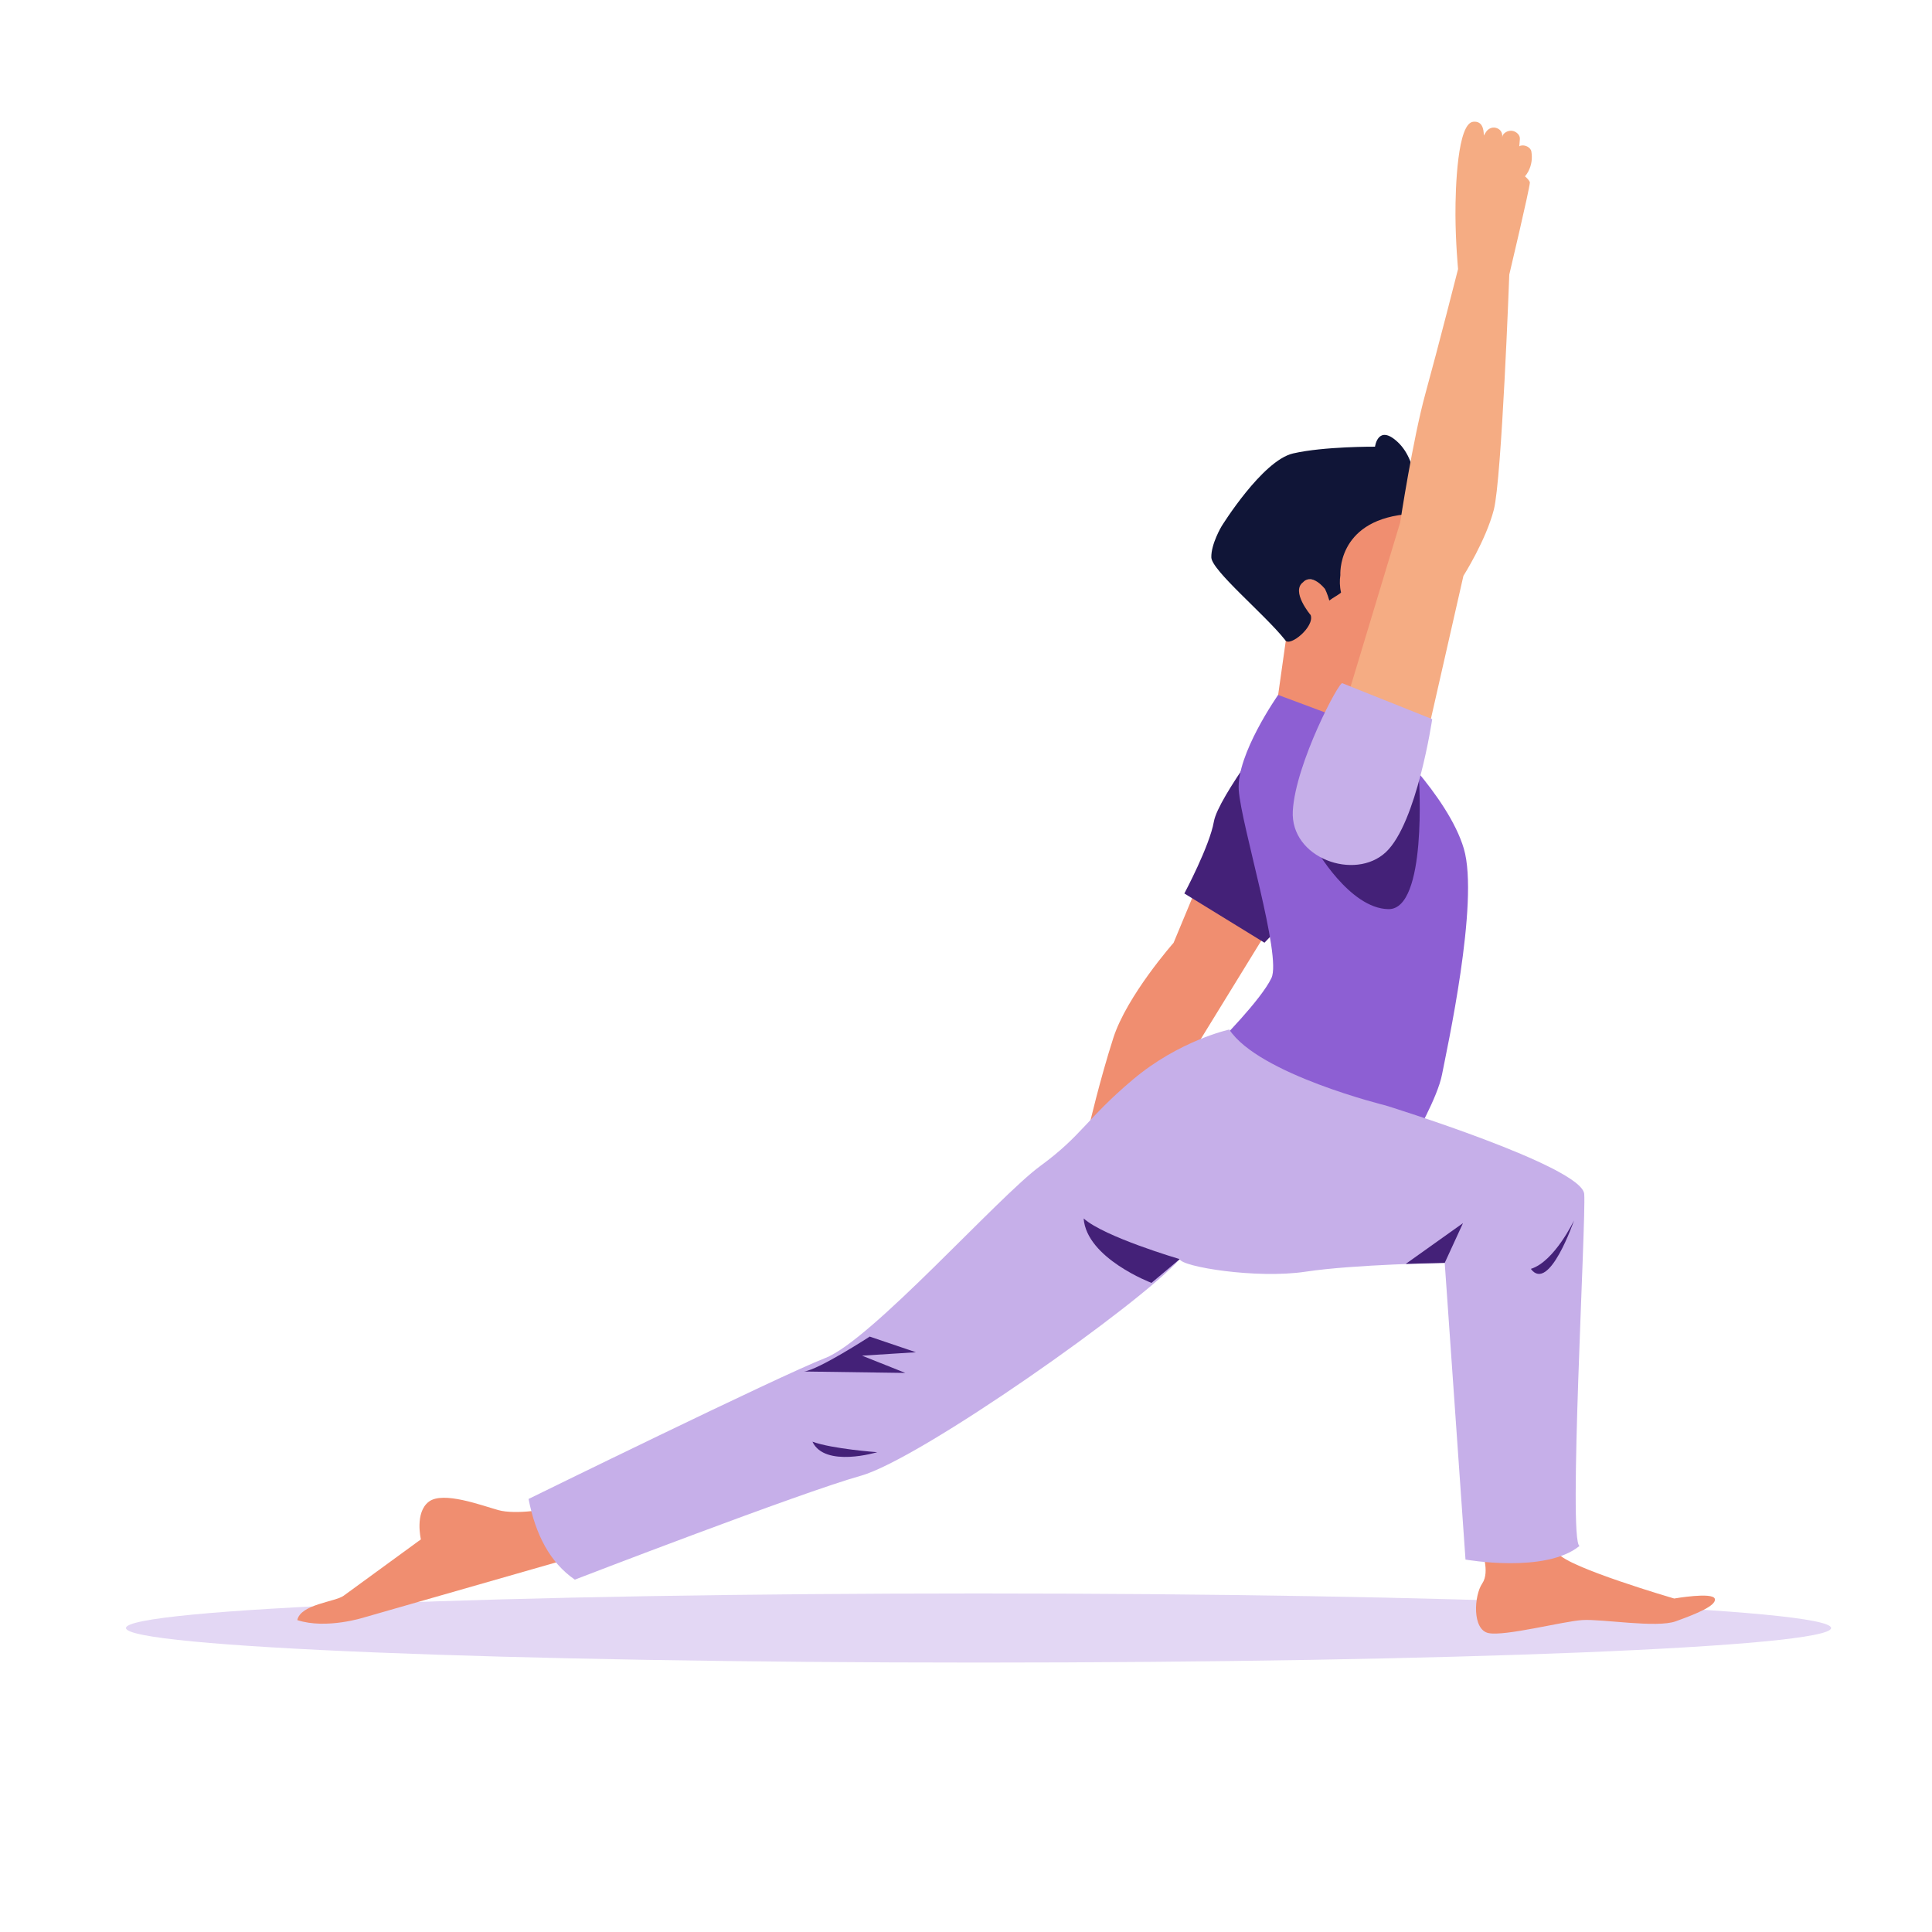 <?xml version="1.0" encoding="UTF-8" standalone="no"?>
<!-- Created with Inkscape (http://www.inkscape.org/) -->

<svg
   xmlns:dc="http://purl.org/dc/elements/1.1/"
   xmlns:cc="http://creativecommons.org/ns#"
   xmlns:rdf="http://www.w3.org/1999/02/22-rdf-syntax-ns#"
   xmlns:svg="http://www.w3.org/2000/svg"
   xmlns="http://www.w3.org/2000/svg"
   xmlns:sodipodi="http://sodipodi.sourceforge.net/DTD/sodipodi-0.dtd"
   xmlns:inkscape="http://www.inkscape.org/namespaces/inkscape"
   width="500mm"
   height="500mm"
   viewBox="0 0 500 500"
   version="1.1"
   id="svg1797"
   inkscape:version="0.92.5 (2060ec1f9f, 2020-04-08)"
   sodipodi:docname="asana3.svg">
  <defs
     id="defs1791" />
  <sodipodi:namedview
     id="base"
     pagecolor="#ffffff"
     bordercolor="#666666"
     borderopacity="1.0"
     inkscape:pageopacity="0.0"
     inkscape:pageshadow="2"
     inkscape:zoom="0.35"
     inkscape:cx="1222.2791"
     inkscape:cy="979.43967"
     inkscape:document-units="mm"
     inkscape:current-layer="layer1"
     showgrid="false"
     inkscape:window-width="1366"
     inkscape:window-height="705"
     inkscape:window-x="-8"
     inkscape:window-y="-8"
     inkscape:window-maximized="1" />
  <g
     inkscape:label="Layer 1"
     inkscape:groupmode="layer"
     id="layer1"
     transform="translate(0,203)">
    <path
       d="m 473.886,218.329 c 0,4.94 -98.783,8.943 -220.643,8.943 -121.857,0 -220.641,-4.003 -220.641,-8.943 0,-4.939 98.785,-8.943 220.641,-8.943 121.86,0 220.643,4.005 220.643,8.943"
       style="fill:#e3d7f4;fill-opacity:1;fill-rule:nonzero;stroke:none;stroke-width:1.597"
       id="path32"
       inkscape:connector-curvature="0" />
    <path
       d="m 310.201,25.407 -6.477,15.587 c 0,0 -12.093,13.7 -15.604,24.649 -3.514,10.947 -6.202,22.584 -6.202,22.584 l 16.916,-2.919 29.339,-47.724 z"
       style="fill:#f08e70;fill-opacity:1;fill-rule:nonzero;stroke:none;stroke-width:1.597"
       id="path36"
       inkscape:connector-curvature="0" />
    <path
       d="m 330.967,-16.964 c 0,0 -15.702,20.227 -16.814,26.584 -1.11,6.359 -7.645,18.609 -7.645,18.609 l 20.735,12.743 9.425,-9.843 z"
       style="fill:#442178;fill-opacity:1;fill-rule:nonzero;stroke:none;stroke-width:1.597"
       id="path40"
       inkscape:connector-curvature="0" />
    <path
       d="m 346.907,-51.849 v 0 c 6.523,0.831 11.146,6.586 10.27,12.791 l -3.244,22.969 c -0.875,6.202 -6.927,10.594 -13.452,9.761 h -10e-4 C 333.957,-7.159 329.337,-12.916 330.211,-19.117 l 3.243,-22.967 c 0.876,-6.205 6.931,-10.597 13.454,-9.764"
       style="fill:#f08e70;fill-opacity:1;fill-rule:evenodd;stroke:none;stroke-width:1.597"
       id="path44"
       inkscape:connector-curvature="0" />
    <path
       d="m 342.397,-41.403 c 4.181,13.552 11.991,12.302 16.87,11.634 0.062,-0.004 0.126,-0.009 0.193,-0.018 11.067,-0.891 11.333,-5.853 11.233,-6.968 -0.098,-1.113 -0.838,-6.757 -0.639,-7.176 0.198,-0.42 2.823,-0.631 2.696,-2.057 -0.126,-1.428 -2.452,-9.502 -6.741,-19.484 -4.292,-9.982 -15.271,-13.407 -15.271,-13.407 -18.365,4.847 -7.055,26.835 -11.01,25.896 -3.957,-0.937 -6.705,2.158 -4.633,6.301 2.9,5.815 -2.895,12.951 7.302,5.277"
       style="fill:#f08e70;fill-opacity:1;fill-rule:evenodd;stroke:none;stroke-width:1.597"
       id="path48"
       inkscape:connector-curvature="0" />
    <path
       d="m 361.742,-88.581 c -5.136,-4.808 -5.889,1.185 -5.889,1.185 0,0 -13.214,-0.095 -21.21,1.747 -7.993,1.842 -18.507,18.862 -18.507,18.862 0,0 -2.723,4.553 -2.646,8.031 0.074,3.372 13.676,14.608 19.009,21.275 l 0.164,0.224 c 1.209,1.672 7.574,-3.519 6.543,-6.549 0,0 -5.221,-6.142 -1.952,-8.531 0,0 1.968,-2.58 5.647,1.739 0,0 0.68,1.353 1.123,3.016 0.74,-0.609 3.085,-1.881 3.033,-2.107 -0.372,-1.573 -0.372,-3.111 -0.175,-4.459 0.01,-0.004 -0.968,-13.759 16.555,-15.716 4.112,-2.483 3.786,-13.588 -1.693,-18.717"
       style="fill:#101537;fill-opacity:1;fill-rule:evenodd;stroke:none;stroke-width:1.597"
       id="path52"
       inkscape:connector-curvature="0" />
    <path
       d="m 315.278,66.878 c 0,0 11.059,-11.052 13.771,-16.77 2.71,-5.72 -7.82,-39.453 -8.465,-48.66 -0.644,-9.207 10.199,-24.602 10.199,-24.602 l 26.907,10.047 c 0,0 17.068,15.934 21.147,29.733 4.078,13.797 -4.5,52.437 -5.637,58.427 -1.135,5.991 -7.386,16.743 -7.386,16.743 z"
       style="fill:#8d5fd3;fill-opacity:1;fill-rule:nonzero;stroke:none;stroke-width:1.597"
       id="path56"
       inkscape:connector-curvature="0" />
    <path
       d="m 394.67,-157.371 c 0.349,-0.424 0.665,-0.869 0.902,-1.348 0.809,-1.636 1.037,-3.279 0.745,-5.06 -0.182,-1.126 -1.741,-1.84 -2.815,-1.506 -0.123,0.04 -0.203,0.109 -0.311,0.159 0.042,-0.621 0.084,-1.243 0.149,-1.862 0.119,-1.087 -0.984,-2.03 -2.021,-2.16 -1.033,-0.128 -2.365,0.504 -2.54,1.591 -0.004,0.035 -0.019,0.071 -0.023,0.109 0.146,-1.003 -0.286,-1.96 -1.317,-2.37 -1.069,-0.425 -2.163,-0.009 -2.797,0.883 -0.226,0.319 -0.437,0.657 -0.634,1.009 0.004,-1.811 -0.486,-3.799 -2.743,-3.566 -4.06,0.417 -4.626,16.979 -4.595,24.132 0.028,7.154 0.675,13.988 0.675,13.988 0,0 -5.133,20.21 -8.428,32.146 -3.293,11.936 -6.549,33.412 -6.549,33.412 l -15.257,50.533 20.944,10.256 10.674,-46.941 c 0,0 5.814,-9.165 7.871,-17.119 2.057,-7.956 4.001,-60.849 4.001,-60.849 0,0 5.249,-22.13 5.324,-23.81 0.014,-0.335 -0.478,-0.919 -1.256,-1.627"
       style="fill:#f5ac83;fill-opacity:1;fill-rule:nonzero;stroke:none;stroke-width:1.597"
       id="path60"
       inkscape:connector-curvature="0" />
    <path
       d="m 340.345,16.38 c 0,0 8.847,15.74 18.969,15.906 10.121,0.165 7.913,-33.698 7.913,-33.698 z"
       style="fill:#442178;fill-opacity:1;fill-rule:nonzero;stroke:none;stroke-width:1.597"
       id="path64"
       inkscape:connector-curvature="0" />
    <path
       d="m 347.404,-26.183 c -0.788,-0.649 -12.127,20.783 -12.825,33.032 -0.699,12.251 16.059,18.217 24.09,10.681 8.031,-7.536 11.985,-34.418 11.985,-34.418 z"
       style="fill:#c6afe9;fill-opacity:1;fill-rule:nonzero;stroke:none;stroke-width:1.597"
       id="path68"
       inkscape:connector-curvature="0" />
    <path
       d="m 143.326,186.553 c -0.698,1.154 -9.941,2.479 -14.305,1.275 -4.363,-1.204 -14.356,-5.009 -18.049,-2.186 -3.693,2.823 -2.042,9.745 -2.042,9.745 0,0 -17.767,12.961 -19.986,14.581 -2.221,1.619 -11.13,2.183 -12.007,6.309 7.564,2.48 17.454,-0.736 17.454,-0.736 l 53.013,-15.192 z"
       style="fill:#f08e70;fill-opacity:1;fill-rule:nonzero;stroke:none;stroke-width:1.597"
       id="path72"
       inkscape:connector-curvature="0" />
    <path
       d="m 383.363,197.951 c 0,0 2.35,5.769 0.233,8.861 -2.118,3.095 -2.661,12.005 1.677,12.841 4.337,0.836 19.238,-3.066 24.272,-3.385 5.036,-0.319 19.212,2.113 24.143,0.321 4.933,-1.792 10.615,-4.002 10.1,-5.819 -0.518,-1.817 -10.511,-0.073 -10.511,-0.073 0,0 -27.428,-7.997 -30.007,-11.66 -2.579,-3.662 -19.906,-1.085 -19.906,-1.085"
       style="fill:#f08e70;fill-opacity:1;fill-rule:nonzero;stroke:none;stroke-width:1.597"
       id="path76"
       inkscape:connector-curvature="0" />
    <path
       d="m 318.135,63.447 c 0,0 -12.92,2.792 -24.983,12.973 -12.062,10.181 -13.039,14.373 -23.938,22.346 -10.897,7.97 -43.68,45.04 -55.611,49.679 -11.929,4.638 -76.811,36.485 -76.811,36.485 1.793,9.165 5.496,16.412 11.967,20.881 0,0 58.526,-22.569 73.982,-26.875 15.453,-4.307 72.636,-44.674 82.574,-56.079 0.369,1.963 19.852,5.169 32.557,3.256 12.705,-1.914 36.021,-2.281 36.021,-2.281 l 5.377,76.781 c 0,0 20.684,3.684 29.516,-3.533 -2.984,-0.922 1.711,-83.887 1.209,-91.068 -0.503,-7.179 -51.371,-22.913 -51.371,-22.913 0,0 -32.847,-8.04 -40.488,-19.653"
       style="fill:#c6afe9;fill-opacity:1;fill-rule:nonzero;stroke:none;stroke-width:1.597"
       id="path80"
       inkscape:connector-curvature="0" />
    <path
       d="m 305.316,122.859 c 0,0 -19.524,-5.725 -24.87,-10.53 0.773,10.343 17.558,16.677 17.558,16.677 z"
       style="fill:#442178;fill-opacity:1;fill-rule:nonzero;stroke:none;stroke-width:1.597"
       id="path84"
       inkscape:connector-curvature="0" />
    <path
       d="m 227.025,172.829 c 0,0 -11.577,-0.827 -16.767,-2.719 3.202,6.826 16.767,2.719 16.767,2.719"
       style="fill:#442178;fill-opacity:1;fill-rule:nonzero;stroke:none;stroke-width:1.597"
       id="path88"
       inkscape:connector-curvature="0" />
    <path
       d="m 407.36,112.838 c 0,0 -5.087,10.678 -11.182,12.545 4.725,6.359 11.182,-12.545 11.182,-12.545"
       style="fill:#442178;fill-opacity:1;fill-rule:nonzero;stroke:none;stroke-width:1.597"
       id="path92"
       inkscape:connector-curvature="0" />
    <path
       d="m 373.893,123.833 4.728,-10.286 -14.824,10.555 z"
       style="fill:#442178;fill-opacity:1;fill-rule:nonzero;stroke:none;stroke-width:1.597"
       id="path96"
       inkscape:connector-curvature="0" />
    <path
       d="m 208.085,151.944 26.216,0.369 -11.207,-4.469 13.945,-0.883 -11.957,-4.053 c 0,0 -13.26,8.62 -16.997,9.035"
       style="fill:#442178;fill-opacity:1;fill-rule:nonzero;stroke:none;stroke-width:1.597"
       id="path100"
       inkscape:connector-curvature="0" />
  </g>
</svg>
